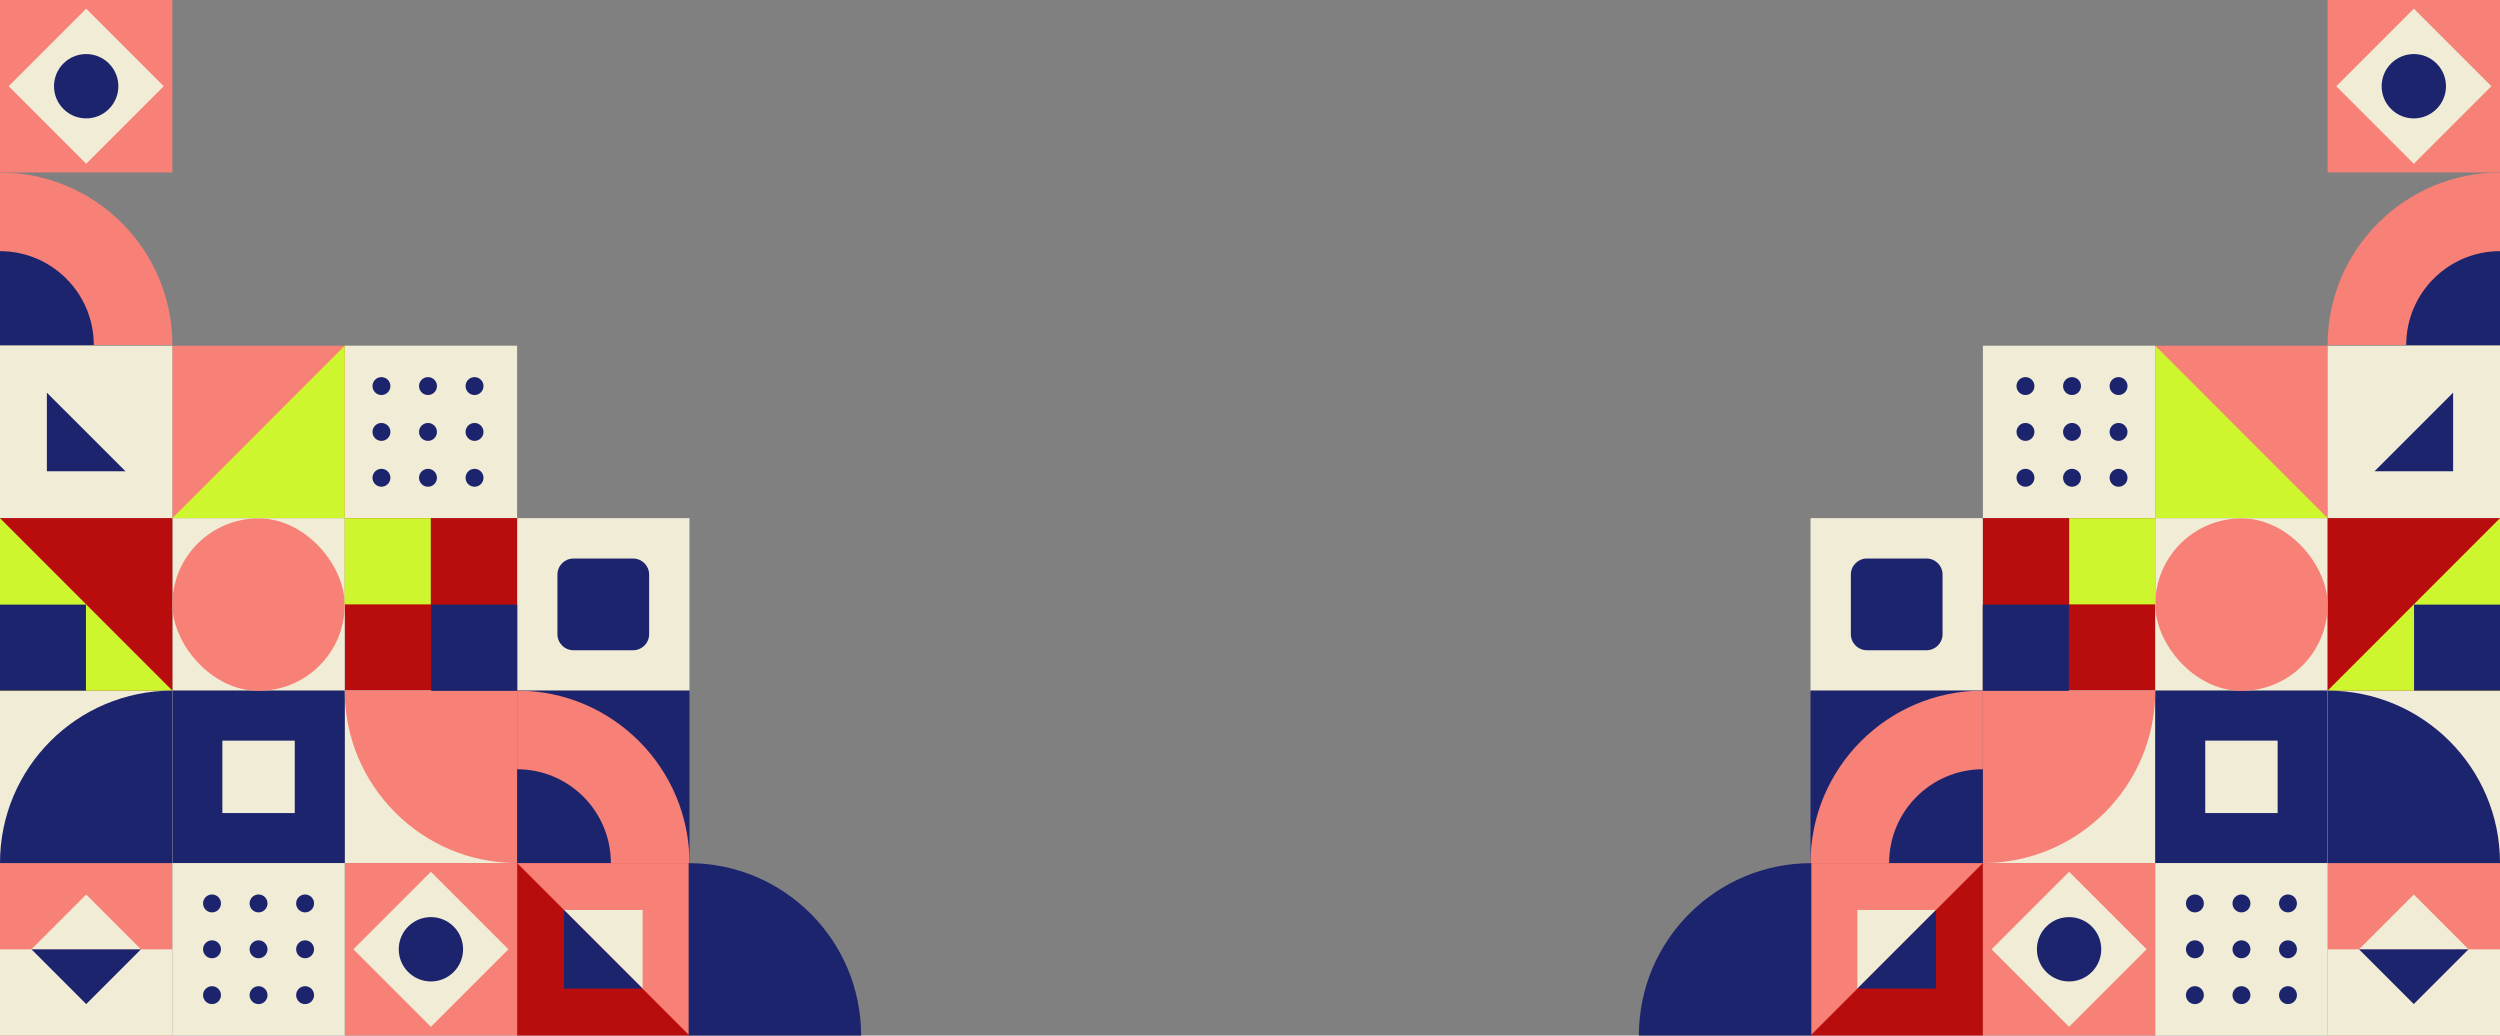 <?xml version="1.0" encoding="UTF-8"?>
<svg id="Layer_2" data-name="Layer 2" xmlns="http://www.w3.org/2000/svg" viewBox="0 0 1919.14 794.92">
  <rect x="0" y="0" width="1919.14" height="794.92" fill="#808080" stroke="none"/>
  <defs>
    <style>
      .cls-1 {
        fill: #b90c0c;
      }

      .cls-2 {
        fill: #f0ecd5;
      }

      .cls-3 {
        fill: #cef62e;
      }

      .cls-4 {
        fill: #f78077;
      }

      .cls-5 {
        fill: #1d246e;
      }
    </style>
  </defs>
  <g id="OBJECTS">
    <g>
      <g>
        <rect class="cls-2" x="1522.18" y="265.38" width="132.32" height="132.39"/>
        <rect class="cls-4" x="1654.5" y="265.38" width="132.32" height="132.39"/>
        <rect class="cls-2" x="1389.86" y="397.76" width="132.32" height="132.39"/>
        <rect class="cls-1" x="1522.18" y="397.76" width="132.32" height="132.39"/>
        <rect class="cls-2" x="1654.5" y="397.76" width="132.32" height="132.39"/>
        <rect class="cls-5" x="1389.86" y="530.15" width="132.32" height="132.39"/>
        <rect class="cls-2" x="1522.18" y="530.15" width="132.32" height="132.39"/>
        <rect class="cls-5" x="1654.5" y="530.15" width="132.32" height="132.39"/>
        <rect class="cls-2" x="1786.82" y="265.38" width="132.32" height="132.39"/>
        <rect class="cls-1" x="1786.82" y="397.76" width="132.32" height="132.39"/>
        <rect class="cls-2" x="1786.82" y="530.15" width="132.32" height="132.39"/>
        <rect class="cls-4" x="1786.82" y="662.54" width="132.32" height="132.39"/>
        <rect class="cls-2" x="1786.82" y="728.76" width="132.32" height="66.16"/>
        <rect class="cls-1" x="1389.86" y="662.54" width="132.32" height="132.39"/>
        <rect class="cls-4" x="1522.18" y="662.54" width="132.32" height="132.39"/>
        <rect class="cls-2" x="1654.5" y="662.54" width="132.32" height="132.39"/>
        <rect class="cls-4" x="1654.5" y="397.95" width="132.32" height="132.39" rx="66.16" ry="66.16"/>
        <g>
          <g>
            <path class="cls-5" d="m1561.74,366.77c0,3.8-3.08,6.88-6.88,6.88s-6.88-3.08-6.88-6.88,3.08-6.88,6.88-6.88,6.88,3.08,6.88,6.88Z"/>
            <path class="cls-5" d="m1597.47,366.77c0,3.8-3.08,6.88-6.88,6.88s-6.88-3.08-6.88-6.88,3.08-6.88,6.88-6.88,6.88,3.08,6.88,6.88Z"/>
            <path class="cls-5" d="m1633.19,366.77c0,3.8-3.08,6.88-6.88,6.88s-6.88-3.08-6.88-6.88,3.08-6.88,6.88-6.88,6.88,3.08,6.88,6.88Z"/>
          </g>
          <g>
            <path class="cls-5" d="m1561.74,331.57c0,3.8-3.08,6.88-6.88,6.88s-6.88-3.08-6.88-6.88,3.08-6.88,6.88-6.88,6.88,3.08,6.88,6.88Z"/>
            <circle class="cls-5" cx="1590.59" cy="331.57" r="6.88"/>
            <path class="cls-5" d="m1633.19,331.57c0,3.8-3.08,6.88-6.88,6.88s-6.88-3.08-6.88-6.88,3.08-6.88,6.88-6.88,6.88,3.08,6.88,6.88Z"/>
          </g>
          <g>
            <path class="cls-5" d="m1561.74,296.37c0,3.8-3.08,6.88-6.88,6.88s-6.88-3.08-6.88-6.88,3.08-6.88,6.88-6.88,6.88,3.08,6.88,6.88Z"/>
            <path class="cls-5" d="m1597.47,296.37c0,3.8-3.08,6.88-6.88,6.88s-6.88-3.08-6.88-6.88,3.08-6.88,6.88-6.88,6.88,3.08,6.88,6.88Z"/>
            <path class="cls-5" d="m1633.19,296.37c0,3.8-3.08,6.88-6.88,6.88s-6.88-3.08-6.88-6.88,3.08-6.88,6.88-6.88,6.88,3.08,6.88,6.88Z"/>
          </g>
        </g>
        <g>
          <g>
            <path class="cls-5" d="m1691.81,763.93c0,3.8-3.08,6.88-6.88,6.88s-6.88-3.08-6.88-6.88,3.08-6.88,6.88-6.88,6.88,3.08,6.88,6.88Z"/>
            <path class="cls-5" d="m1727.54,763.93c0,3.8-3.08,6.88-6.88,6.88s-6.88-3.08-6.88-6.88,3.08-6.88,6.88-6.88,6.88,3.08,6.88,6.88Z"/>
            <path class="cls-5" d="m1763.26,763.93c0,3.8-3.08,6.88-6.88,6.88s-6.88-3.08-6.88-6.88,3.08-6.88,6.88-6.88,6.88,3.08,6.88,6.88Z"/>
          </g>
          <g>
            <path class="cls-5" d="m1691.81,728.73c0,3.8-3.08,6.88-6.88,6.88s-6.88-3.08-6.88-6.88,3.08-6.88,6.88-6.88,6.88,3.08,6.88,6.88Z"/>
            <circle class="cls-5" cx="1720.66" cy="728.73" r="6.88"/>
            <path class="cls-5" d="m1763.26,728.73c0,3.8-3.08,6.88-6.88,6.88s-6.88-3.08-6.88-6.88,3.08-6.88,6.88-6.88,6.88,3.08,6.88,6.88Z"/>
          </g>
          <g>
            <path class="cls-5" d="m1691.81,693.53c0,3.8-3.08,6.88-6.88,6.88s-6.88-3.08-6.88-6.88,3.08-6.88,6.88-6.88,6.88,3.08,6.88,6.88Z"/>
            <path class="cls-5" d="m1727.54,693.53c0,3.8-3.08,6.88-6.88,6.88s-6.88-3.08-6.88-6.88,3.08-6.88,6.88-6.88,6.88,3.08,6.88,6.88Z"/>
            <path class="cls-5" d="m1763.26,693.53c0,3.8-3.08,6.88-6.88,6.88s-6.88-3.08-6.88-6.88,3.08-6.88,6.88-6.88,6.88,3.08,6.88,6.88Z"/>
          </g>
        </g>
        <path class="cls-4" d="m1522.18,530.15h132.32v.07c0,73.03-59.29,132.32-132.32,132.32h0v-132.39h0Z"/>
        <polygon class="cls-3" points="1786.82 397.76 1654.5 397.76 1654.5 265.38 1786.82 397.76"/>
        <rect class="cls-3" x="1588.44" y="397.76" width="66.16" height="66.19"/>
        <rect class="cls-5" x="1522.07" y="464.14" width="66.16" height="66.19"/>
        <polygon class="cls-3" points="1919.14 530.15 1786.82 530.15 1919.14 397.76 1919.14 530.15"/>
        <rect class="cls-5" x="1853.16" y="464.14" width="65.98" height="66.01"/>
        <path class="cls-4" d="m1522.18,530.15h0v132.39h-132.32v-.07c0-73.03,59.29-132.32,132.32-132.32Z"/>
        <rect class="cls-2" x="1546.25" y="686.63" width="84.16" height="84.2" transform="translate(980.5 -909.68) rotate(45)"/>
        <path class="cls-5" d="m1570.87,746.19h0c-9.64-9.64-9.64-25.27,0-34.91l.02-.02c9.64-9.64,25.27-9.64,34.91,0h0c9.64,9.64,9.64,25.27,0,34.91l-.02.02c-9.64,9.64-25.27,9.64-34.91,0Z"/>
        <polygon class="cls-4" points="1389.86 794.92 1389.86 662.54 1522.18 662.54 1389.86 794.92"/>
        <path class="cls-5" d="m1522.18,662.54h-71.98v-.04c0-39.75,32.23-71.98,71.98-71.98h0v72.02Z"/>
        <g>
          <path class="cls-4" d="m1919.14,132.43h0v132.39h-132.32v-.07c0-73.03,59.29-132.32,132.32-132.32Z"/>
          <path class="cls-5" d="m1919.14,264.82h-71.98v-.04c0-39.75,32.23-71.98,71.98-71.98h0v72.02Z"/>
        </g>
        <polygon class="cls-2" points="1486.18 698.54 1486.18 698.6 1425.86 758.91 1425.84 758.91 1425.84 698.54 1486.18 698.54"/>
        <polygon class="cls-5" points="1486.18 698.6 1486.18 758.91 1425.86 758.91 1486.18 698.6"/>
        <polygon class="cls-2" points="1883.14 301.39 1883.14 301.45 1822.82 361.76 1822.81 361.76 1822.81 301.39 1883.14 301.39"/>
        <polygon class="cls-5" points="1883.14 301.45 1883.14 361.76 1822.82 361.76 1883.14 301.45"/>
        <polygon class="cls-2" points="1895.02 728.72 1894.98 728.76 1810.94 728.75 1810.93 728.74 1852.99 686.68 1895.02 728.72"/>
        <polygon class="cls-5" points="1894.98 728.76 1852.96 770.78 1810.94 728.75 1894.98 728.76"/>
        <path class="cls-5" d="m1433.15,428.74h45.73c6.81,0,12.33,5.53,12.33,12.33v45.76c0,6.81-5.53,12.33-12.33,12.33h-45.73c-6.81,0-12.33-5.53-12.33-12.33v-45.76c0-6.81,5.53-12.33,12.33-12.33Z"/>
        <path class="cls-5" d="m1786.82,530.15h0v132.39h132.32v-.07c0-73.08-59.24-132.32-132.32-132.32Z"/>
        <path class="cls-5" d="m1258.09,794.92h0s132.39,0,132.39,0v-132.32h-.07c-73.08,0-132.32,59.24-132.32,132.32Z"/>
        <rect class="cls-2" x="1692.87" y="568.54" width="55.57" height="55.6"/>
        <g>
          <rect class="cls-4" x="1786.82" width="132.32" height="132.39"/>
          <rect class="cls-2" x="1810.9" y="24.09" width="84.16" height="84.2" transform="translate(589.53 -1290.86) rotate(45)"/>
          <path class="cls-5" d="m1835.51,83.66h0c-9.64-9.64-9.64-25.27,0-34.91l.02-.02c9.64-9.64,25.27-9.64,34.91,0h0c9.64,9.64,9.64,25.27,0,34.91l-.02.02c-9.64,9.64-25.27,9.64-34.91,0Z"/>
        </g>
      </g>
      <g>
        <rect class="cls-2" x="264.64" y="265.38" width="132.32" height="132.39" transform="translate(661.6 663.14) rotate(180)"/>
        <rect class="cls-4" x="132.32" y="265.38" width="132.32" height="132.39" transform="translate(396.96 663.14) rotate(180)"/>
        <rect class="cls-2" x="396.96" y="397.76" width="132.32" height="132.39" transform="translate(926.24 927.91) rotate(180)"/>
        <rect class="cls-1" x="264.64" y="397.76" width="132.32" height="132.39" transform="translate(661.6 927.91) rotate(180)"/>
        <rect class="cls-2" x="132.32" y="397.76" width="132.32" height="132.39" transform="translate(396.96 927.91) rotate(180)"/>
        <rect class="cls-5" x="396.96" y="530.15" width="132.32" height="132.39" transform="translate(926.24 1192.69) rotate(180)"/>
        <rect class="cls-2" x="264.64" y="530.15" width="132.32" height="132.39" transform="translate(661.6 1192.69) rotate(180)"/>
        <rect class="cls-5" x="132.32" y="530.15" width="132.32" height="132.39" transform="translate(396.96 1192.69) rotate(180)"/>
        <rect class="cls-2" y="265.38" width="132.32" height="132.39" transform="translate(132.32 663.14) rotate(180)"/>
        <rect class="cls-1" y="397.76" width="132.32" height="132.39" transform="translate(132.32 927.91) rotate(180)"/>
        <rect class="cls-2" y="530.15" width="132.32" height="132.39" transform="translate(132.32 1192.69) rotate(180)"/>
        <rect class="cls-4" y="662.54" width="132.32" height="132.39" transform="translate(132.32 1457.46) rotate(180)"/>
        <rect class="cls-2" y="728.76" width="132.32" height="66.16" transform="translate(132.32 1523.69) rotate(180)"/>
        <rect class="cls-1" x="396.96" y="662.54" width="132.32" height="132.39" transform="translate(926.24 1457.46) rotate(180)"/>
        <rect class="cls-4" x="264.64" y="662.54" width="132.32" height="132.39" transform="translate(661.6 1457.46) rotate(180)"/>
        <rect class="cls-2" x="132.32" y="662.54" width="132.32" height="132.39" transform="translate(396.96 1457.46) rotate(180)"/>
        <rect class="cls-4" x="132.32" y="397.95" width="132.32" height="132.39" rx="66.16" ry="66.16" transform="translate(396.96 928.28) rotate(-180)"/>
        <g>
          <g>
            <path class="cls-5" d="m357.4,366.77c0,3.8,3.08,6.88,6.88,6.88s6.88-3.08,6.88-6.88-3.08-6.88-6.88-6.88-6.88,3.08-6.88,6.88Z"/>
            <path class="cls-5" d="m321.67,366.77c0,3.8,3.08,6.88,6.88,6.88s6.88-3.08,6.88-6.88-3.08-6.88-6.88-6.88-6.88,3.08-6.88,6.88Z"/>
            <path class="cls-5" d="m285.94,366.77c0,3.8,3.08,6.88,6.88,6.88s6.88-3.08,6.88-6.88-3.08-6.88-6.88-6.88-6.88,3.08-6.88,6.88Z"/>
          </g>
          <g>
            <circle class="cls-5" cx="364.28" cy="331.57" r="6.88"/>
            <path class="cls-5" d="m321.67,331.57c0,3.8,3.08,6.88,6.88,6.88s6.88-3.08,6.88-6.88-3.08-6.88-6.88-6.88-6.88,3.08-6.88,6.88Z"/>
            <circle class="cls-5" cx="292.82" cy="331.57" r="6.88"/>
          </g>
          <g>
            <path class="cls-5" d="m357.4,296.37c0,3.8,3.08,6.88,6.88,6.88s6.88-3.08,6.88-6.88-3.08-6.88-6.88-6.88-6.88,3.08-6.88,6.88Z"/>
            <path class="cls-5" d="m321.67,296.37c0,3.8,3.08,6.88,6.88,6.88s6.88-3.08,6.88-6.88-3.08-6.88-6.88-6.88-6.88,3.08-6.88,6.88Z"/>
            <path class="cls-5" d="m285.94,296.37c0,3.8,3.08,6.88,6.88,6.88s6.88-3.08,6.88-6.88-3.08-6.88-6.88-6.88-6.88,3.08-6.88,6.88Z"/>
          </g>
        </g>
        <g>
          <g>
            <path class="cls-5" d="m227.33,763.93c0,3.8,3.08,6.88,6.88,6.88s6.88-3.08,6.88-6.88-3.08-6.88-6.88-6.88-6.88,3.08-6.88,6.88Z"/>
            <path class="cls-5" d="m191.6,763.93c0,3.8,3.08,6.88,6.88,6.88s6.88-3.08,6.88-6.88-3.08-6.88-6.88-6.88-6.88,3.08-6.88,6.88Z"/>
            <path class="cls-5" d="m155.87,763.93c0,3.8,3.08,6.88,6.88,6.88s6.88-3.08,6.88-6.88-3.08-6.88-6.88-6.88-6.88,3.08-6.88,6.88Z"/>
          </g>
          <g>
            <circle class="cls-5" cx="234.21" cy="728.73" r="6.88"/>
            <path class="cls-5" d="m191.6,728.73c0,3.8,3.08,6.88,6.88,6.88s6.88-3.08,6.88-6.88-3.08-6.88-6.88-6.88-6.88,3.08-6.88,6.88Z"/>
            <circle class="cls-5" cx="162.75" cy="728.73" r="6.88"/>
          </g>
          <g>
            <path class="cls-5" d="m227.33,693.53c0,3.8,3.08,6.88,6.88,6.88s6.88-3.08,6.88-6.88-3.08-6.88-6.88-6.88-6.88,3.08-6.88,6.88Z"/>
            <path class="cls-5" d="m191.6,693.53c0,3.8,3.08,6.88,6.88,6.88s6.88-3.08,6.88-6.88-3.08-6.88-6.88-6.88-6.88,3.08-6.88,6.88Z"/>
            <path class="cls-5" d="m155.87,693.53c0,3.8,3.08,6.88,6.88,6.88s6.88-3.08,6.88-6.88-3.08-6.88-6.88-6.88-6.88,3.08-6.88,6.88Z"/>
          </g>
        </g>
        <path class="cls-4" d="m264.64,530.15h0c73.03,0,132.32,59.29,132.32,132.32v.07h-132.32v-132.39h0Z" transform="translate(661.6 1192.69) rotate(180)"/>
        <polygon class="cls-3" points="132.32 397.76 264.64 397.76 264.64 265.38 132.32 397.76"/>
        <rect class="cls-3" x="264.53" y="397.76" width="66.16" height="66.19" transform="translate(595.23 861.72) rotate(180)"/>
        <rect class="cls-5" x="330.91" y="464.14" width="66.16" height="66.19" transform="translate(727.98 994.47) rotate(180)"/>
        <polygon class="cls-3" points="0 530.15 132.32 530.15 0 397.76 0 530.15"/>
        <rect class="cls-5" y="464.14" width="65.98" height="66.01" transform="translate(65.98 994.29) rotate(180)"/>
        <path class="cls-4" d="m396.96,530.15h132.32v132.39h0c-73.03,0-132.32-59.29-132.32-132.32v-.07h0Z" transform="translate(926.24 1192.69) rotate(180)"/>
        <rect class="cls-2" x="288.72" y="686.63" width="84.16" height="84.2" transform="translate(1080 1010.11) rotate(135)"/>
        <path class="cls-5" d="m348.26,746.19h0c9.64-9.64,9.64-25.27,0-34.91l-.02-.02c-9.64-9.64-25.27-9.64-34.91,0h0c-9.64,9.64-9.64,25.27,0,34.91l.02.02c9.64,9.64,25.27,9.64,34.91,0Z"/>
        <polygon class="cls-4" points="529.28 794.92 529.28 662.54 396.96 662.54 529.28 794.92"/>
        <path class="cls-5" d="m396.96,662.54h71.98v-.04c0-39.75-32.23-71.98-71.98-71.98h0v72.02Z"/>
        <g>
          <path class="cls-4" d="m0,132.43h132.32v132.39h0C59.29,264.82,0,205.53,0,132.5v-.07h0Z" transform="translate(132.32 397.25) rotate(180)"/>
          <path class="cls-5" d="m0,264.82h71.98v-.04c0-39.75-32.23-71.98-71.98-71.98h0v72.02Z"/>
        </g>
        <polygon class="cls-2" points="432.96 698.54 432.96 698.6 493.28 758.91 493.3 758.91 493.3 698.54 432.96 698.54"/>
        <polygon class="cls-5" points="432.96 698.6 432.96 758.91 493.28 758.91 432.96 698.6"/>
        <polygon class="cls-2" points="35.99 301.39 35.99 301.45 96.31 361.76 96.33 361.76 96.33 301.39 35.99 301.39"/>
        <polygon class="cls-5" points="35.99 301.45 35.99 361.76 96.31 361.76 35.99 301.45"/>
        <polygon class="cls-2" points="24.11 728.72 24.16 728.76 108.2 728.75 108.21 728.74 66.15 686.68 24.11 728.72"/>
        <polygon class="cls-5" points="24.16 728.76 66.17 770.78 108.2 728.75 24.16 728.76"/>
        <path class="cls-5" d="m440.26,428.74h45.73c6.81,0,12.33,5.53,12.33,12.33v45.76c0,6.81-5.53,12.33-12.33,12.33h-45.73c-6.81,0-12.33-5.53-12.33-12.33v-45.76c0-6.81,5.53-12.33,12.33-12.33Z" transform="translate(926.24 927.91) rotate(180)"/>
        <path class="cls-5" d="m132.32,530.15h0v132.39H0v-.07C0,589.39,59.24,530.15,132.32,530.15Z"/>
        <path class="cls-5" d="m661.05,794.92h0s-132.39,0-132.39,0v-132.32h.07c73.08,0,132.32,59.24,132.32,132.32Z"/>
        <rect class="cls-2" x="170.69" y="568.54" width="55.57" height="55.6" transform="translate(396.96 1192.69) rotate(180)"/>
        <g>
          <rect class="cls-4" width="132.32" height="132.39" transform="translate(132.32 132.39) rotate(180)"/>
          <rect class="cls-2" x="24.08" y="24.09" width="84.16" height="84.2" transform="translate(159.75 66.22) rotate(135)"/>
          <path class="cls-5" d="m83.62,83.66h0c9.64-9.64,9.64-25.27,0-34.91l-.02-.02c-9.64-9.64-25.27-9.64-34.91,0h0c-9.64,9.64-9.64,25.27,0,34.91l.02.02c9.64,9.64,25.27,9.64,34.91,0Z"/>
        </g>
      </g>
    </g>
  </g>
</svg>
